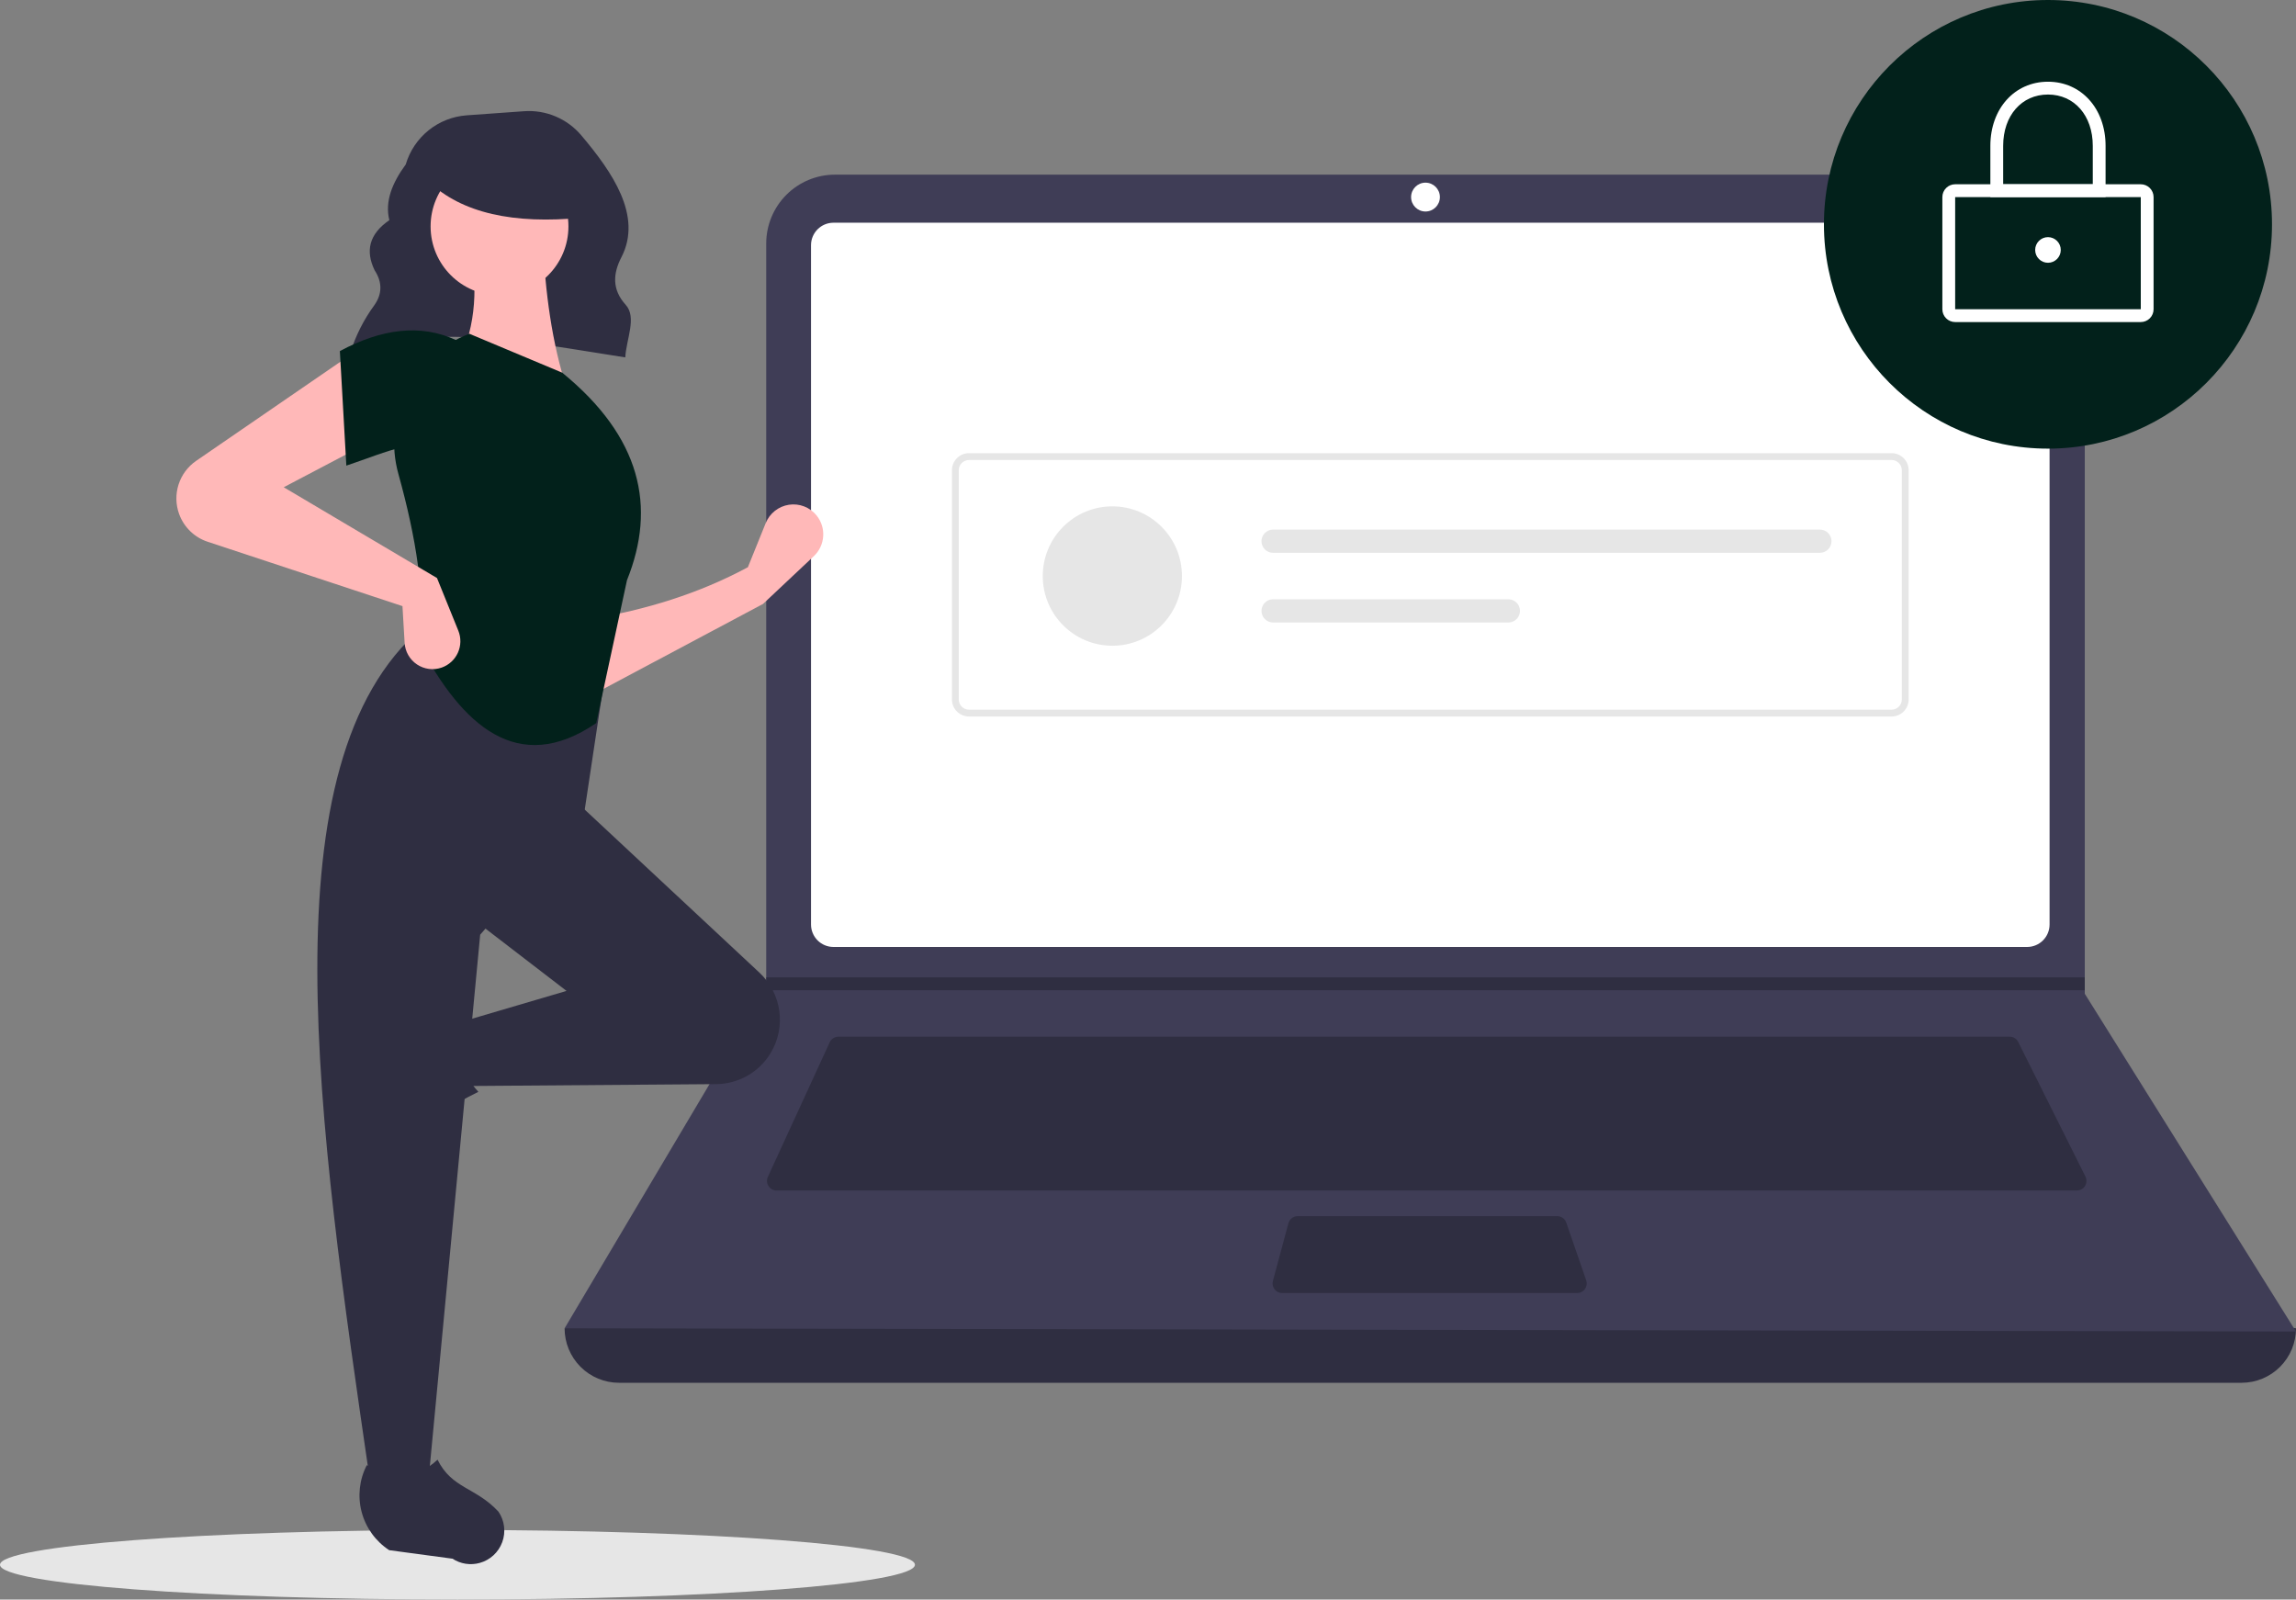 <svg width="412" height="287" viewBox="0 0 412 287" fill="none" xmlns="http://www.w3.org/2000/svg">
<rect x="0" y="0" width="412" height="287" fill="#808080" stroke="none"/>
<g clip-path="url(#clip0)">
<path d="M82.088 287C127.424 287 164.177 284.205 164.177 280.758C164.177 277.31 127.424 274.516 82.088 274.516C36.752 274.516 0 277.31 0 280.758C0 284.205 36.752 287 82.088 287Z" fill="#E6E6E6"/>
<path d="M62.747 63.68C77.033 57.597 94.826 61.451 112.203 64.126C112.365 60.887 114.325 56.944 112.271 54.684C109.777 51.938 110.007 49.053 111.508 46.151C115.346 38.73 109.847 30.835 104.294 24.269C103.043 22.793 101.461 21.633 99.678 20.884C97.894 20.134 95.959 19.816 94.03 19.956L83.745 20.692C81.242 20.871 78.853 21.811 76.898 23.386C74.944 24.962 73.516 27.097 72.807 29.507C70.351 32.851 69.036 36.186 69.864 39.504C66.185 42.021 65.567 45.059 67.22 48.485C68.622 50.641 68.607 52.74 67.156 54.782C65.251 57.384 63.792 60.286 62.839 63.368L62.747 63.68Z" fill="#2F2E41"/>
<path d="M402.237 248.107H111.074C108.485 248.107 106.002 247.077 104.171 245.244C102.34 243.411 101.312 240.925 101.312 238.332C206.858 226.051 310.421 226.051 412 238.332C412 240.925 410.971 243.411 409.141 245.244C407.31 247.077 404.826 248.107 402.237 248.107Z" fill="#2F2E41"/>
<path d="M412 238.907L101.312 238.332L137.319 177.671L137.492 177.384V43.693C137.491 42.071 137.811 40.464 138.431 38.965C139.051 37.465 139.96 36.103 141.106 34.956C142.252 33.808 143.613 32.898 145.11 32.277C146.607 31.656 148.212 31.337 149.833 31.337H361.756C363.377 31.337 364.981 31.656 366.479 32.277C367.976 32.898 369.337 33.808 370.483 34.956C371.629 36.103 372.538 37.465 373.158 38.965C373.778 40.464 374.097 42.071 374.097 43.693V178.303L412 238.907Z" fill="#3F3D56"/>
<path d="M149.551 39.962C148.486 39.963 147.464 40.387 146.71 41.142C145.957 41.896 145.533 42.919 145.531 43.986V165.884C145.533 166.951 145.957 167.974 146.71 168.728C147.464 169.483 148.486 169.907 149.551 169.909H363.76C364.826 169.907 365.848 169.483 366.601 168.728C367.355 167.974 367.779 166.951 367.78 165.884V43.986C367.779 42.919 367.355 41.896 366.601 41.142C365.848 40.387 364.826 39.963 363.76 39.962H149.551Z" fill="white"/>
<path d="M150.449 186.008C150.12 186.009 149.797 186.104 149.52 186.282C149.243 186.459 149.022 186.713 148.884 187.012L137.789 211.162C137.668 211.425 137.615 211.714 137.635 212.002C137.655 212.291 137.747 212.57 137.903 212.813C138.059 213.057 138.274 213.257 138.527 213.396C138.78 213.535 139.065 213.608 139.354 213.608H372.678C372.971 213.608 373.26 213.533 373.517 213.389C373.773 213.246 373.989 213.04 374.143 212.79C374.298 212.539 374.385 212.254 374.399 211.96C374.412 211.666 374.35 211.374 374.218 211.111L362.158 186.962C362.016 186.675 361.796 186.433 361.524 186.265C361.252 186.096 360.938 186.007 360.618 186.008H150.449Z" fill="#2F2E41"/>
<path d="M255.794 37.949C257.222 37.949 258.379 36.791 258.379 35.362C258.379 33.933 257.222 32.774 255.794 32.774C254.367 32.774 253.21 33.933 253.21 35.362C253.21 36.791 254.367 37.949 255.794 37.949Z" fill="white"/>
<path d="M232.86 218.208C232.482 218.208 232.114 218.333 231.813 218.564C231.512 218.795 231.296 219.118 231.197 219.484L228.414 229.834C228.345 230.089 228.336 230.357 228.387 230.617C228.439 230.877 228.549 231.121 228.71 231.331C228.871 231.542 229.078 231.712 229.315 231.829C229.552 231.946 229.813 232.007 230.077 232.007H283.006C283.28 232.007 283.551 231.941 283.795 231.815C284.039 231.689 284.25 231.507 284.409 231.283C284.568 231.059 284.672 230.8 284.711 230.528C284.75 230.255 284.723 229.978 284.633 229.718L281.055 219.368C280.938 219.029 280.718 218.736 280.426 218.528C280.134 218.32 279.785 218.208 279.427 218.208H232.86Z" fill="#2F2E41"/>
<path d="M374.097 175.371V177.671H137.319L137.497 177.384V175.371H374.097Z" fill="#2F2E41"/>
<path d="M367.493 80.498C389.695 80.498 407.693 62.478 407.693 40.249C407.693 18.02 389.695 0 367.493 0C345.291 0 327.293 18.02 327.293 40.249C327.293 62.478 345.291 80.498 367.493 80.498Z" fill="#02211B"/>
<path d="M384.147 57.786H350.839C350.23 57.786 349.646 57.543 349.215 57.112C348.784 56.681 348.542 56.096 348.542 55.486V35.362C348.542 34.752 348.784 34.167 349.215 33.736C349.646 33.305 350.23 33.062 350.839 33.062H384.147C384.756 33.062 385.34 33.305 385.771 33.736C386.201 34.167 386.444 34.752 386.444 35.362V55.486C386.444 56.096 386.202 56.681 385.771 57.112C385.34 57.543 384.756 57.786 384.147 57.786ZM350.839 35.362V55.486H384.149L384.147 35.362L350.839 35.362Z" fill="white"/>
<path d="M377.83 35.362H357.156V26.162C357.156 19.498 361.503 14.662 367.493 14.662C373.483 14.662 377.83 19.498 377.83 26.162L377.83 35.362ZM359.453 33.062H375.533V26.162C375.533 20.745 372.227 16.962 367.493 16.962C362.759 16.962 359.453 20.745 359.453 26.162L359.453 33.062Z" fill="white"/>
<path d="M367.493 47.149C368.762 47.149 369.79 46.119 369.79 44.849C369.79 43.579 368.762 42.549 367.493 42.549C366.224 42.549 365.196 43.579 365.196 44.849C365.196 46.119 366.224 47.149 367.493 47.149Z" fill="white"/>
<path d="M339.43 128.562H173.882C173.069 128.561 172.29 128.238 171.715 127.662C171.14 127.087 170.817 126.307 170.816 125.493V84.377C170.817 83.564 171.14 82.783 171.715 82.208C172.29 81.632 173.069 81.309 173.882 81.308H339.43C340.243 81.309 341.022 81.632 341.597 82.208C342.171 82.783 342.495 83.564 342.496 84.377V125.493C342.495 126.307 342.171 127.087 341.597 127.662C341.022 128.238 340.243 128.561 339.43 128.562ZM173.882 82.536C173.394 82.536 172.926 82.73 172.582 83.076C172.237 83.421 172.043 83.889 172.042 84.377V125.493C172.043 125.981 172.237 126.449 172.582 126.795C172.926 127.14 173.394 127.334 173.882 127.335H339.43C339.918 127.334 340.385 127.14 340.73 126.795C341.075 126.449 341.269 125.981 341.269 125.493V84.377C341.269 83.889 341.075 83.421 340.73 83.076C340.385 82.73 339.918 82.536 339.43 82.536L173.882 82.536Z" fill="#E6E6E6"/>
<path d="M199.605 115.861C206.501 115.861 212.093 110.263 212.093 103.358C212.093 96.452 206.501 90.854 199.605 90.854C192.708 90.854 187.116 96.452 187.116 103.358C187.116 110.263 192.708 115.861 199.605 115.861Z" fill="#E6E6E6"/>
<path d="M228.446 95.022C228.172 95.022 227.901 95.075 227.648 95.18C227.396 95.284 227.166 95.438 226.972 95.631C226.778 95.825 226.625 96.055 226.52 96.308C226.415 96.561 226.361 96.832 226.361 97.106C226.361 97.38 226.415 97.651 226.52 97.904C226.625 98.157 226.778 98.387 226.972 98.581C227.166 98.774 227.396 98.927 227.648 99.032C227.901 99.137 228.172 99.19 228.446 99.19H326.566C327.118 99.19 327.648 98.97 328.038 98.579C328.428 98.189 328.648 97.659 328.648 97.106C328.648 96.553 328.428 96.023 328.038 95.632C327.648 95.242 327.118 95.022 326.566 95.022H228.446Z" fill="#E6E6E6"/>
<path d="M228.446 107.525C227.894 107.525 227.365 107.745 226.974 108.136C226.584 108.526 226.365 109.056 226.365 109.609C226.365 110.162 226.584 110.692 226.974 111.083C227.365 111.473 227.894 111.693 228.446 111.693H270.667C271.219 111.693 271.749 111.473 272.139 111.083C272.529 110.692 272.749 110.162 272.749 109.609C272.749 109.056 272.529 108.526 272.139 108.136C271.749 107.745 271.219 107.525 270.667 107.525H228.446Z" fill="#E6E6E6"/>
<path d="M136.912 108.368L106.309 124.658L105.922 111.083C115.91 109.414 125.413 106.507 134.2 101.775L137.401 93.858C137.75 92.995 138.316 92.238 139.046 91.661C139.775 91.084 140.642 90.706 141.561 90.566C142.479 90.425 143.419 90.526 144.287 90.859C145.155 91.192 145.922 91.746 146.512 92.465C147.375 93.517 147.807 94.858 147.719 96.217C147.631 97.576 147.031 98.851 146.04 99.783L136.912 108.368Z" fill="#FFB8B8"/>
<path d="M62.137 202.419C61.913 201.6 61.866 200.742 61.998 199.902C62.129 199.063 62.437 198.261 62.9 197.549L69.623 187.219C71.213 184.776 73.653 183.011 76.469 182.267C79.285 181.523 82.277 181.854 84.864 183.193C82.038 188.008 82.432 192.232 85.839 195.903C80.55 198.489 75.662 201.825 71.325 205.81C70.534 206.35 69.624 206.694 68.674 206.811C67.723 206.928 66.757 206.816 65.859 206.485C64.96 206.153 64.153 205.611 63.505 204.904C62.858 204.197 62.389 203.345 62.137 202.419Z" fill="#2F2E41"/>
<path d="M138.306 188.913C137.288 190.611 135.852 192.018 134.136 193C132.419 193.982 130.479 194.505 128.501 194.52L83.841 194.859L81.904 183.611L101.66 177.794L85.003 164.994L103.21 143.663L136.279 174.522C138.212 176.326 139.468 178.739 139.837 181.358C140.205 183.978 139.665 186.645 138.306 188.913Z" fill="#2F2E41"/>
<path d="M76.868 265.836H66.409C57.018 201.387 47.459 136.757 75.706 112.635L109.021 118.065L104.759 146.378L86.165 167.709L76.868 265.836Z" fill="#2F2E41"/>
<path d="M86.062 280.435C85.244 280.659 84.387 280.706 83.548 280.575C82.71 280.443 81.909 280.135 81.198 279.671L69.841 278.143C67.401 276.551 65.638 274.109 64.895 271.289C64.152 268.469 64.481 265.474 65.82 262.884C70.629 265.712 74.848 265.318 78.514 261.906C81.104 267.143 85.372 266.824 89.448 271.236C89.988 272.028 90.331 272.938 90.448 273.89C90.565 274.842 90.454 275.809 90.123 276.709C89.791 277.609 89.25 278.417 88.544 279.065C87.837 279.713 86.987 280.183 86.062 280.435Z" fill="#2F2E41"/>
<path d="M101.66 69.583L82.291 64.929C85.508 58.336 85.773 51.001 84.228 43.209L97.399 42.821C97.812 52.51 99.06 61.562 101.66 69.583Z" fill="#FFB8B8"/>
<path d="M106.984 129.743C92.884 139.362 82.921 130.072 75.319 115.737C76.375 106.966 74.665 96.47 71.497 85.064C70.088 80.034 70.614 74.657 72.971 69.996C75.328 65.335 79.345 61.728 84.228 59.887L100.886 66.868C115.03 78.411 117.814 90.915 112.507 104.102L106.984 129.743Z" fill="#02211B"/>
<path d="M66.409 79.279L50.914 87.424L78.418 103.714L82.245 113.165C82.5 113.796 82.624 114.473 82.61 115.153C82.596 115.834 82.444 116.504 82.162 117.124C81.881 117.744 81.476 118.299 80.973 118.757C80.471 119.215 79.88 119.566 79.237 119.788C78.506 120.04 77.727 120.12 76.961 120.02C76.194 119.921 75.461 119.645 74.819 119.214C74.177 118.784 73.643 118.21 73.259 117.539C72.875 116.867 72.652 116.116 72.607 115.343L72.22 108.756L37.263 97.206C36.085 96.817 35.011 96.165 34.122 95.298C33.234 94.432 32.553 93.375 32.133 92.207C31.521 90.503 31.49 88.645 32.045 86.922C32.6 85.2 33.709 83.71 35.2 82.686L63.31 63.378L66.409 79.279Z" fill="#FFB8B8"/>
<path d="M81.904 80.831C75.442 77.995 69.565 81.076 62.148 83.546L60.986 62.99C68.351 59.059 75.373 58 81.904 61.05L81.904 80.831Z" fill="#02211B"/>
<path d="M89.635 53.004C96.464 53.004 102.001 47.46 102.001 40.622C102.001 33.784 96.464 28.241 89.635 28.241C82.805 28.241 77.268 33.784 77.268 40.622C77.268 47.46 82.805 53.004 89.635 53.004Z" fill="#FFB8B8"/>
<path d="M104.429 39.06C92.185 40.261 82.856 38.256 76.893 32.547V27.95H103.39L104.429 39.06Z" fill="#2F2E41"/>
</g>
<defs>
<clipPath id="clip0">
<rect width="412" height="287" fill="white"/>
</clipPath>
</defs>
</svg>
